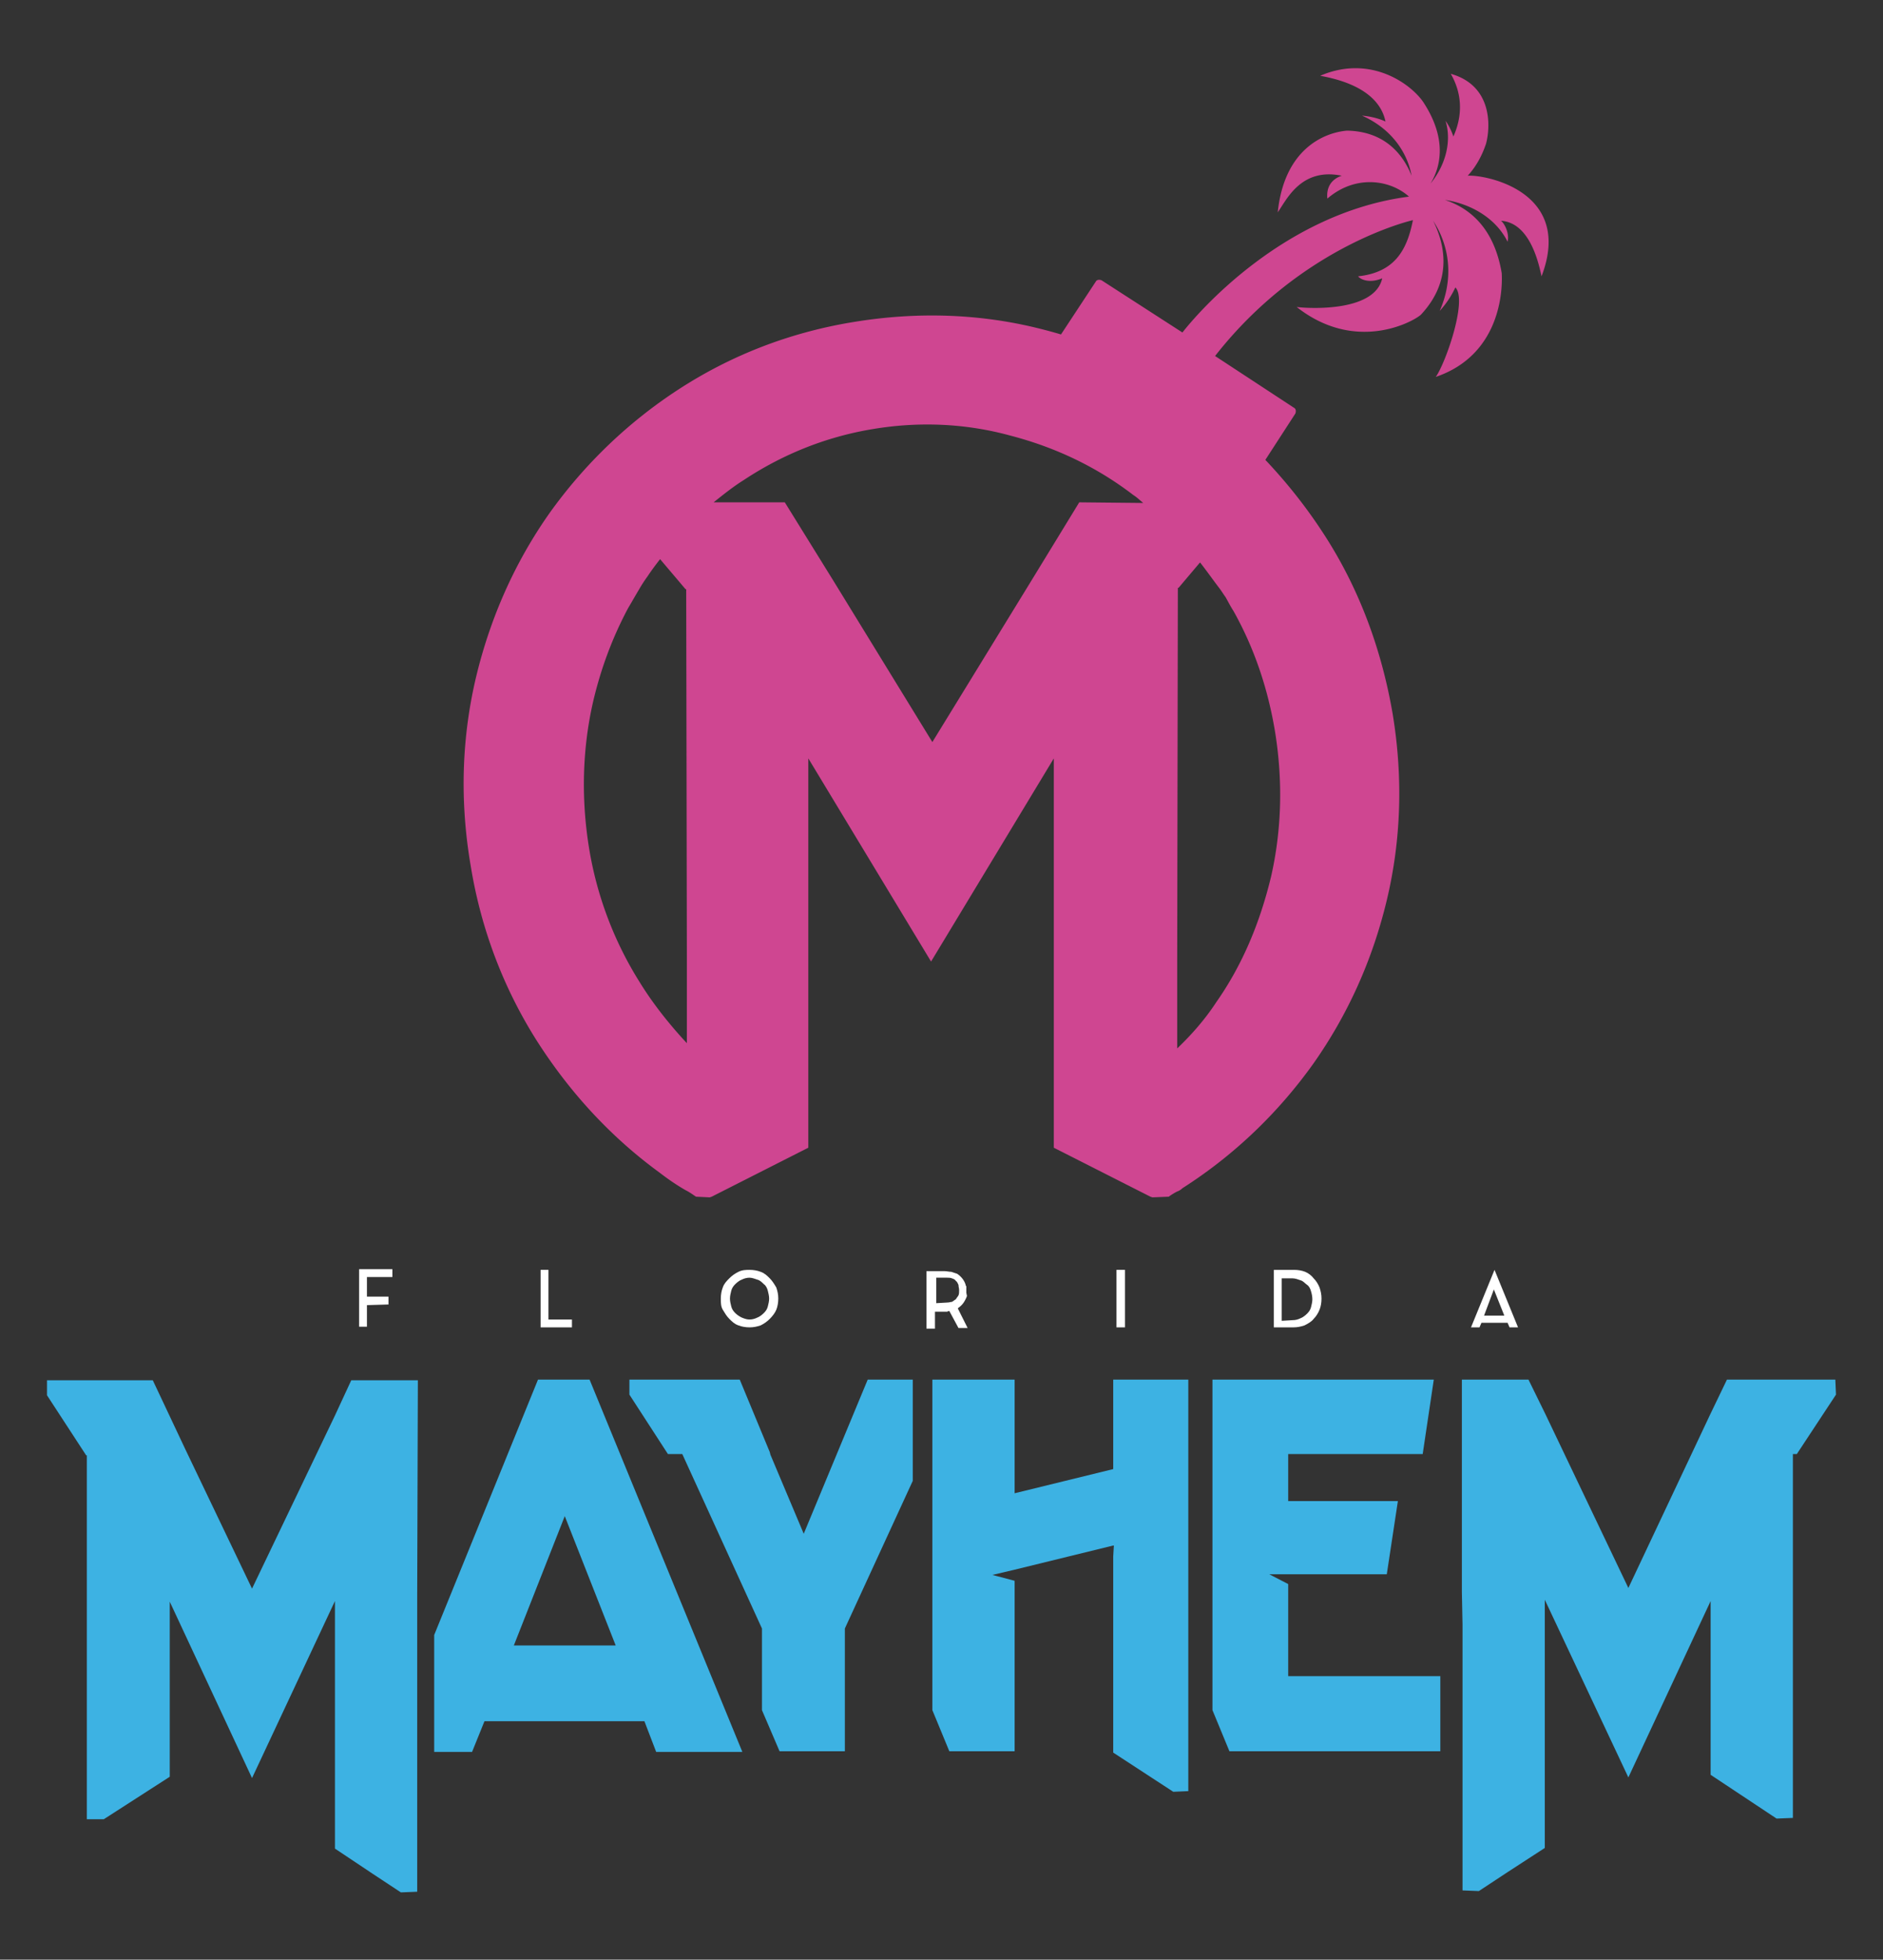 <svg xmlns="http://www.w3.org/2000/svg" viewBox="0 0 288.4 300"><rect x="0" y="0" width="288.4" height="300" fill="#333333" stroke="none"/><g fill="#fff"><path d="M56.2 199.8v3.3H55v-8.8h5.1v1.2h-3.9v3h3.3v1.2l-3.3.1zM82.8 203.2v-8.8H84v7.6h3.6v1.2h-4.8zM114.8 202c.4 0 .8-.1 1.2-.3.3-.1.7-.4 1-.7.3-.3.5-.6.6-1 .1-.4.2-.8.2-1.2s-.1-.8-.2-1.2c-.1-.4-.3-.8-.6-1-.3-.3-.6-.6-1-.7-.3-.1-.8-.3-1.2-.3s-.8.1-1.2.3c-.3.1-.7.4-1 .7-.3.3-.5.6-.6 1-.1.4-.2.8-.2 1.2s.1.8.2 1.2c.1.4.3.7.6 1 .3.3.6.5 1 .7.5.2.8.3 1.2.3m0-7.6c.6 0 1.2.1 1.7.3.6.2 1 .6 1.4 1s.7.9 1 1.4c.2.6.3 1.1.3 1.7s-.1 1.2-.3 1.7-.6 1-1 1.4c-.4.4-.8.7-1.4 1-.6.2-1.1.3-1.7.3s-1.2-.1-1.7-.3c-.6-.2-1-.6-1.4-1-.4-.4-.7-.9-1-1.4-.3-.5-.3-1.1-.3-1.7s.1-1.2.3-1.7c.2-.6.6-1 1-1.4.4-.4.8-.7 1.4-1 .6-.3 1.2-.3 1.7-.3M145.1 199.4c.3 0 .5-.1.7-.1.2-.1.4-.3.6-.4.1-.2.3-.4.4-.6.1-.2.1-.5.1-.8 0-.3-.1-.5-.1-.8-.1-.2-.2-.5-.4-.6-.1-.2-.3-.3-.6-.4-.2-.1-.5-.1-.7-.1h-1.7v3.9l1.7-.1zm3-1c-.1.3-.3.7-.5 1-.2.3-.5.6-.8.8l-.1.1 1.5 3h-1.4l-1.4-2.6c-.1 0-.2 0-.3.1H143.2v2.6h-1.3v-8.8h2.8c.3 0 .7.1 1 .1l.9.3c.6.4 1.1 1 1.3 1.7v.1l.1.1V197.9l.1.5c.1-.1.1-.1 0 0M171 194.4h1.3v8.8H171v-8.8zM198 202.1c.4 0 .8-.1 1.2-.3.3-.1.7-.4 1-.7.3-.3.5-.6.6-1s.2-.8.2-1.2-.1-.9-.2-1.2c-.1-.4-.3-.8-.6-1s-.6-.6-1-.7c-.3-.1-.8-.3-1.2-.3h-1.7v6.5l1.7-.1zm.2-7.7c.6 0 1.2.1 1.7.3s1 .6 1.3 1c.4.4.7.9.9 1.4.2.6.3 1.1.3 1.7s-.1 1.2-.3 1.7-.5 1-.9 1.4c-.3.4-.8.7-1.4 1-.6.2-1.1.3-1.7.3h-3v-8.8h3.1zM227.3 201.4h3.1l-1.6-4-1.5 4zm-2 1.8l3.6-8.8 3.6 8.8h-1.3l-.3-.7h-4l-.3.7h-1.3z"/></g><g fill="#3db2e3"><path d="M78.7 251.9l7.8-19.8 7.8 19.8H78.7zm11.6-40.7h-7.9l-15.9 39.1v17.9h5.8l1.9-4.7h24.5l1.8 4.7h13.2l-23.4-57zM155.4 240.3l15.1-3.7h.1l-.1 1.7v30l9.2 6 2.3-.1v-63h-11.5v13.7l-15.1 3.7v-17.4h-12.6v50.6l2.6 6.3h10V242l-3.4-.9zM230.9 286.6l5.7-3.7v-38l12.8 27.2 12.6-27v26.6l10.1 6.7 2.5-.1v-55.7h.6l6-9.1-.1-2.3H264.5l-2.6 5.4-12.5 26.5-12.7-26.6-2.6-5.3h-10.2v32.5l.1 5v40.7l2.5.1zM13.3 273.9v4.6h2.6L26 272v-26.8l12.6 27 12.7-27.1V283l5.7 3.8 4.4 2.9 2.5-.1v-45.7l.1-32.6H53.8l-2.5 5.4-12.7 26.5-10.2-21.3-5-10.6H7.2v2.3l6 9.2h.1V249zM220.6 256.6h-23.3v-14.1l-2.9-1.5h18l1.7-11.2h-16.8v-7.2h20.6l1.7-11.4h-33.9v50.6l2.6 6.3h32.3zM119.4 268.1h10v-18.8l10.4-22.6v-15.5h-6.9l-9.8 23.6-5.1-12.1-.1-.4-4.6-11.1H96.4v2.3l5.9 9.1h2.2l12.2 26.7v12.5z"/></g><path d="M186.8 90.1c.3.4.6.9.9 1.3.4.7.8 1.5 1.2 2.1 3.2 5.7 5.3 11.9 6.4 18.6 1.2 7.5 1 14.9-.6 22-1.7 7.1-4.4 13.6-8.4 19.3-1.7 2.6-3.7 4.9-6 7.1v-13.1l.1-57.4h.1l3.3-3.9c1.1 1.4 2 2.7 3 4m-21.5-13.2L157.9 89l-15.1 24.6L127.7 89l-7.5-12.1h-10.9c1.5-1.2 3-2.4 4.6-3.4 5.9-3.9 12.5-6.6 19.7-7.8 7.1-1.2 14.3-.9 21.2 1 6.9 1.8 13.2 4.8 18.8 9.1.5.3 1 .8 1.5 1.2l-9.8-.1zm-75.1 52.8c-1.2-7.5-1-15 .6-22.1 1.2-5.2 3-10 5.4-14.5.6-1 1.1-1.9 1.7-2.9.4-.7.8-1.3 1.3-2 .6-.9 1.2-1.7 1.9-2.6l3.9 4.6h.1l.1 56.3v13.2c-2.6-2.8-5.1-5.9-7.2-9.3a55.2 55.2 0 01-7.8-20.7M224.8 26.9c1.1-1.2 2.1-2.8 2.8-4.9.7-2.6 1-8.9-5.4-10.7.8 1.4 2.5 4.9.4 9.6-.3-.9-.7-1.7-1.2-2.4 1 3.3-.1 6.9-2.3 9.6 1.7-2.8 2.4-7-1-12.3-1.7-2.7-8-7.6-15.9-4.2 2.1.4 8.9 1.7 10 7-1.1-.5-2.4-.8-3.6-.9 4.3 1.9 6.9 5.4 7.6 9.2-1.4-3.5-4.3-6.8-9.9-6.9-3.5.3-9.6 2.8-10.6 12.5 1.3-1.8 3.5-6.9 9.8-5.6-1.5.5-2.4 1.7-2.2 3.5 4.3-3.7 9.6-2.9 12.5-.3-19.4 2.5-32.6 18.1-34.7 20.8l-12.4-8c-.3-.1-.6-.1-.8.1l-5.4 8.2c-1-.3-2.1-.6-3.3-.9-9.2-2.3-18.8-2.6-28.5-1-9.8 1.6-18.7 5.1-26.6 10.2-7.9 5.1-14.6 11.6-19.9 19-5.3 7.5-9.1 16-11.3 25.2-2.2 9.3-2.5 19-.8 28.9 1.6 9.8 5.1 18.8 10.1 26.7 5.1 8 11.4 14.8 18.8 20.2 1.3 1 2.6 1.9 4 2.7.6.3 1 .6 1.6 1l2.1.1.3-.1 14.8-7.5v-59.6l18.8 31.1 18.8-31.1v59.6l14.8 7.5.3.1 2.5-.1c.4-.3.9-.6 1.3-.8.3-.1.6-.3.8-.5 8-5.1 14.7-11.6 20-19 5.3-7.5 9.1-15.9 11.3-25.1 2.2-9.2 2.5-18.8.9-28.5-1.7-9.9-5.1-19-10.2-27-2.8-4.4-5.9-8.3-9.3-11.9l4.6-7.1c.1-.3.1-.6-.1-.8l-12.2-8c13.3-17 30.3-20.8 30.3-20.8-.9 4.6-2.8 8-8.4 8.6.6.7 2.1 1 3.7.3-1.1 5-10.5 4.7-13.1 4.4 8.9 7 17.6 2.4 19 1.2 4.7-5 3.9-10.4 1.9-14.4 2.5 3.8 3.2 8.8 1 13.8 1-1.1 1.8-2.3 2.4-3.6 1.9 1.9-1.5 11.6-3 13.7 9.4-3.2 10.3-12.3 10.1-15.9-1.2-7.1-5.1-10-8.7-11.2 4 .6 7.8 2.8 9.6 6.4.3-1.2-.4-2.7-1-3.2 4.5.3 5.8 6.7 6.2 8.5 5-13.1-8.8-15.6-11.3-15.4" fill="#cf4691"/></svg>